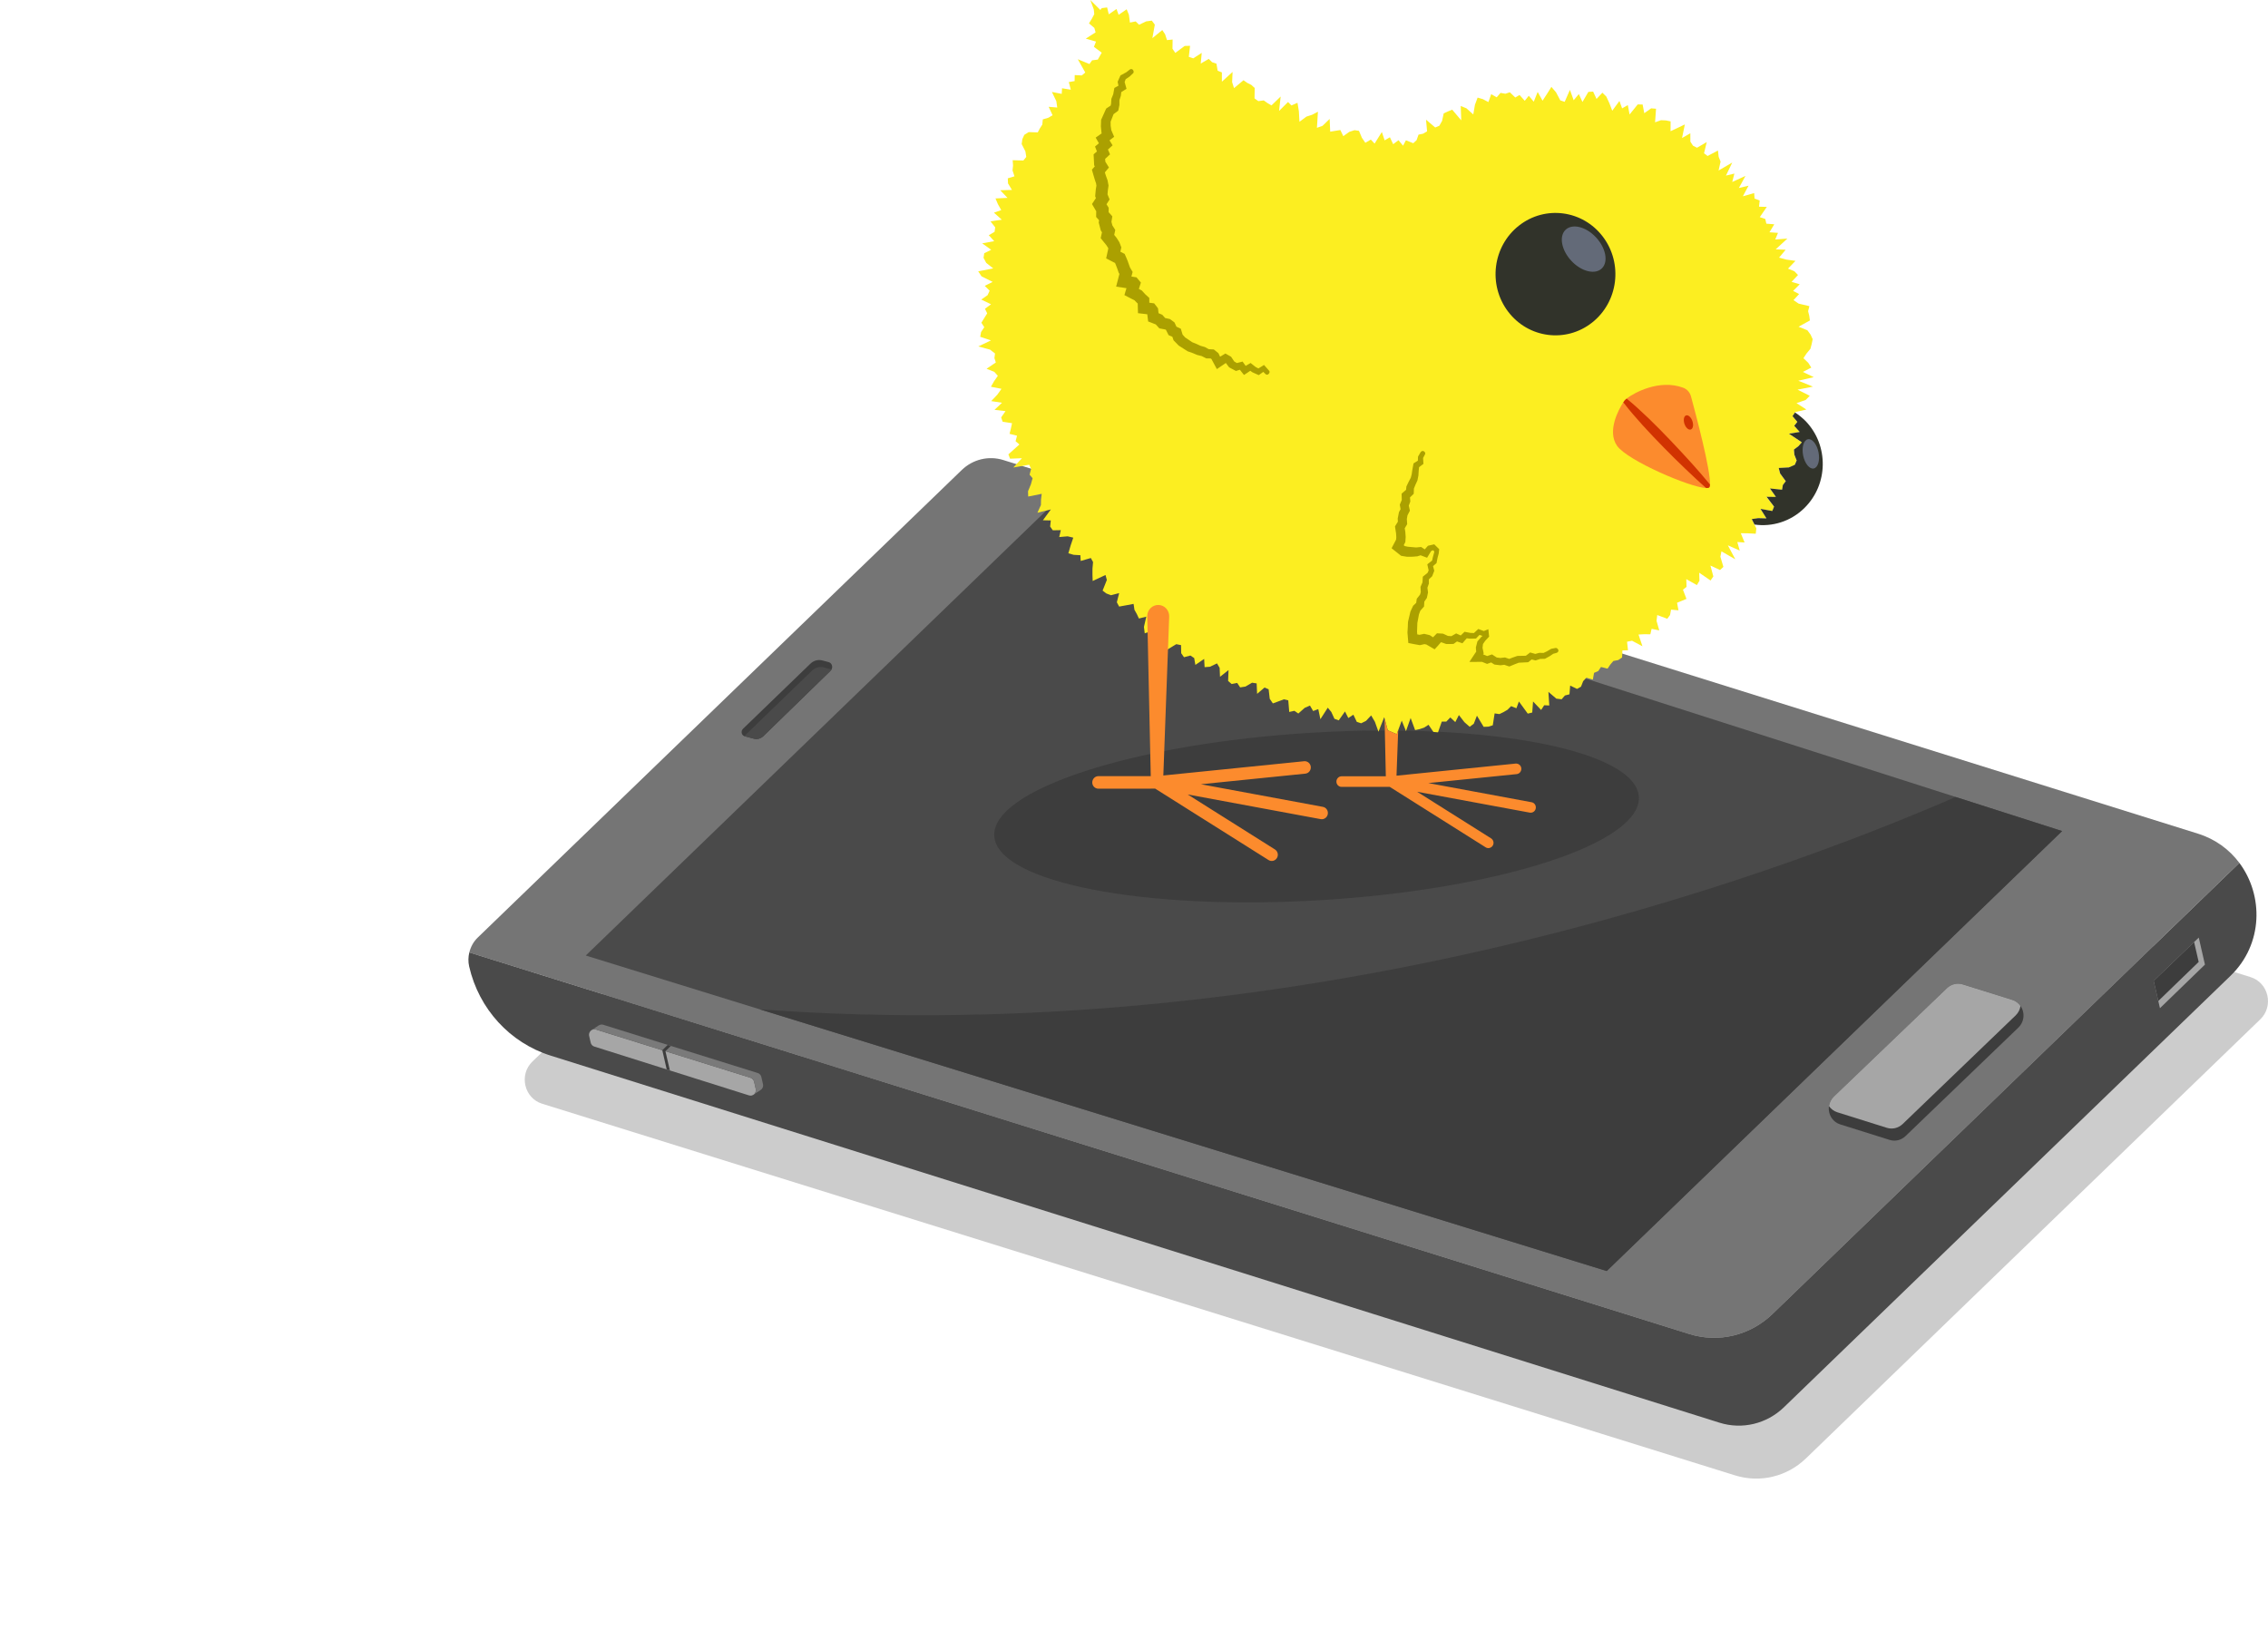 <?xml version="1.0" encoding="UTF-8"?> <svg xmlns="http://www.w3.org/2000/svg" width="153" height="110" viewBox="0 0 153 110" fill="none"> <path d="M151.828 65.927L70.659 40.538C69.518 40.182 68.28 40.477 67.413 41.313L35.92 71.619C34.994 72.509 35.358 74.091 36.573 74.469L117.055 99.546C118.731 100.067 120.55 99.632 121.825 98.403L152.481 68.773C153.404 67.884 153.04 66.308 151.828 65.927Z" fill="#CCCCCC"></path> <path d="M113.955 90.004L31.661 64.263C31.751 63.885 31.941 63.535 32.227 63.259L64.882 31.71C65.631 30.986 66.701 30.732 67.687 31.04L148.277 56.248C149.462 56.62 150.404 57.328 151.069 58.221L119.568 88.661C118.069 90.109 115.926 90.621 113.955 90.004Z" fill="#757575"></path> <path d="M113.955 90.004C115.926 90.621 118.069 90.109 119.567 88.661L151.069 58.221C152.705 60.41 152.683 63.703 150.475 65.835L120.339 94.953C119.179 96.071 117.521 96.468 115.998 95.989L37.145 71.222C34.397 70.358 32.304 68.071 31.651 65.212C31.576 64.891 31.586 64.567 31.66 64.259L113.955 90.004Z" fill="#4A4A4A"></path> <path d="M39.515 64.469L51.266 68.103L108.392 85.754L139.11 56.07L131.924 53.771L70.824 34.217L39.515 64.469Z" fill="#4A4A4A"></path> <path d="M51.266 68.103L108.389 85.757L139.11 56.074L131.924 53.774C119.229 59.291 87.82 70.771 51.266 68.103Z" fill="#3D3D3D"></path> <path d="M50.208 49.667C50.217 49.67 50.23 49.673 50.239 49.676L50.864 49.842C51.085 49.902 51.324 49.832 51.498 49.667L56.026 45.261C56.051 45.236 56.072 45.207 56.091 45.178C56.2 44.985 56.116 44.731 55.901 44.673L55.469 44.559C55.189 44.483 54.885 44.569 54.667 44.782L50.133 49.162C49.965 49.317 50.012 49.591 50.208 49.667Z" fill="#3D3D3D"></path> <path d="M50.208 49.667C50.217 49.67 50.23 49.673 50.239 49.676L50.864 49.842C51.085 49.902 51.324 49.832 51.498 49.667L56.026 45.261C56.05 45.236 56.072 45.207 56.091 45.179C56.066 45.166 56.038 45.153 56.01 45.144L55.578 45.029C55.298 44.953 54.993 45.039 54.776 45.252L50.242 49.632C50.226 49.642 50.214 49.654 50.208 49.667Z" fill="#4A4A4A"></path> <path d="M39.745 69.898L39.848 70.346C39.876 70.473 39.969 70.577 40.093 70.612L44.975 72.153L45.19 72.223L50.526 73.906C50.659 73.948 50.793 73.906 50.883 73.821C50.896 73.811 50.905 73.798 50.914 73.782C50.92 73.776 50.927 73.767 50.933 73.757C50.939 73.748 50.948 73.735 50.952 73.722C50.958 73.713 50.964 73.7 50.967 73.69C50.973 73.674 50.98 73.659 50.983 73.636C50.995 73.585 50.998 73.528 50.983 73.468L50.874 72.988C50.843 72.858 50.752 72.756 50.628 72.718L44.894 70.927L44.68 70.86L40.205 69.463C40.106 69.431 40.003 69.447 39.925 69.491C39.792 69.564 39.708 69.726 39.745 69.898Z" fill="#A6A6A6"></path> <path d="M123.579 75.453C123.71 75.637 123.899 75.787 124.142 75.863L127.472 76.908C127.848 77.029 128.252 76.93 128.542 76.657L136.163 69.329C136.349 69.151 136.455 68.929 136.492 68.7C136.539 68.411 136.471 68.109 136.306 67.871C136.175 67.68 135.983 67.528 135.734 67.455L132.413 66.416C132.04 66.299 131.632 66.397 131.346 66.67L123.713 73.989C123.523 74.17 123.414 74.395 123.38 74.627C123.34 74.913 123.411 75.215 123.579 75.453Z" fill="#3D3D3D"></path> <path d="M123.383 74.624C123.383 74.627 123.386 74.634 123.389 74.637C123.519 74.821 123.709 74.97 123.952 75.047L127.282 76.092C127.658 76.212 128.062 76.114 128.351 75.841L135.973 68.513C136.159 68.335 136.265 68.112 136.302 67.884C136.302 67.881 136.305 67.874 136.302 67.871C136.172 67.68 135.979 67.528 135.73 67.455L132.409 66.416C132.036 66.299 131.629 66.397 131.343 66.67L123.709 73.989C123.526 74.167 123.417 74.392 123.383 74.624Z" fill="#A6A6A6"></path> <path d="M39.926 69.491C40.003 69.446 40.106 69.431 40.206 69.462L44.68 70.86L44.895 70.927L50.628 72.718C50.753 72.756 50.846 72.858 50.874 72.988L50.983 73.468C51.002 73.547 50.992 73.62 50.967 73.69C50.964 73.7 50.958 73.712 50.952 73.722C50.933 73.76 50.911 73.792 50.883 73.82L51.3 73.554V73.55C51.431 73.474 51.511 73.319 51.471 73.147L51.362 72.667C51.331 72.537 51.241 72.436 51.117 72.397L45.258 70.568L45.047 70.501L40.694 69.141C40.588 69.11 40.485 69.129 40.401 69.18V69.176L39.926 69.491Z" fill="#7A7A7A"></path> <path d="M44.68 70.857L44.975 72.153L45.19 72.219L44.891 70.923L45.255 70.568L45.043 70.501L44.68 70.857Z" fill="#3D3D3D"></path> <path d="M145.288 66.178L145.711 68.023L148.746 65.082L148.329 63.259L148.015 63.561L146.992 64.542L145.288 66.178Z" fill="#A6A6A6"></path> <path d="M145.288 66.178L145.599 67.537L148.323 64.901L148.015 63.56L146.992 64.542L145.288 66.178Z" fill="#3D3D3D"></path> <path d="M67.073 56.404C66.892 53.285 76.48 50.166 88.487 49.438C100.496 48.709 110.377 50.646 110.558 53.765C110.74 56.884 101.152 60.003 89.144 60.732C77.136 61.46 67.255 59.523 67.073 56.404Z" fill="#3D3D3D"></path> <path d="M74.323 0.55L74.687 0.502L74.799 0.966L75.318 0.607L75.464 1.001L76.005 0.626L76.157 0.997L76.226 1.522L76.615 1.445L76.841 1.671L77.32 1.442L77.703 1.391L77.905 1.664L77.74 2.573L78.409 2.027L78.598 2.312L78.726 2.706L79.105 2.668L79.096 3.288L79.285 3.57L79.92 3.1L80.284 3.091L80.197 3.837L80.498 3.936L81.07 3.567L81.002 4.288L81.543 3.974L81.767 4.196L82.062 4.295L82.143 4.771L82.429 4.885V5.511L83.15 4.854L83.119 5.54L83.247 5.946L83.887 5.413L84.139 5.591L84.41 5.727L84.643 5.937L84.631 6.639L84.886 6.823L85.252 6.775L85.507 6.956L85.775 7.112L86.394 6.512L86.285 7.487L86.891 6.883L87.121 7.115L87.529 6.934L87.622 7.5L87.662 8.217L88.132 7.868L88.508 7.747L88.909 7.538L88.841 8.624L89.217 8.491L89.699 8.024L89.736 8.884L90.081 8.827L90.42 8.773L90.619 9.186L91.024 8.897L91.375 8.783L91.677 8.827L91.873 9.294L92.106 9.634L92.476 9.418L92.731 9.688L93.219 8.907L93.409 9.469L93.763 9.262L93.984 9.729L94.344 9.459L94.649 9.831L94.845 9.466L95.34 9.663L95.563 9.456L95.694 9.085L96.008 9.018L96.272 8.862L96.201 8.075L96.82 8.602L97.099 8.484L97.283 8.157L97.392 7.652L97.675 7.519L97.967 7.401L98.576 8.119L98.542 7.15L98.928 7.309L99.388 7.722L99.5 7.071L99.68 6.585L100.035 6.69L100.408 6.887L100.598 6.353L100.968 6.566L101.226 6.267L101.555 6.324L101.854 6.226L102.221 6.578L102.51 6.41L102.861 6.801L103.132 6.461L103.468 6.861L103.732 6.204L104.061 6.794L104.354 6.347L104.658 5.864L104.969 6.226L105.259 6.772L105.554 6.871L105.908 6.064L106.16 6.763L106.509 6.347L106.754 6.88L107.152 6.2L107.473 6.181L107.703 6.677L108.098 6.254L108.362 6.515L108.576 6.979L108.763 7.471L109.248 6.813L109.428 7.312L109.814 7.09L109.932 7.725L110.482 7.045L110.812 7.052L110.924 7.639L111.387 7.309L111.717 7.338L111.652 8.252L112.053 8.109L112.385 8.125L112.7 8.189L112.696 8.853L113.163 8.634L113.66 8.395L113.471 9.313L114.03 8.992L114.033 9.555L114.211 9.831L114.481 9.968L115.137 9.586L114.954 10.342L115.196 10.524L115.893 10.155L115.943 10.581L116.07 10.905L115.936 11.505L116.857 10.968L116.434 11.848L117.003 11.711L116.857 12.277L117.749 11.87L117.305 12.684L117.958 12.528L117.575 13.243L118.337 13.027L118.362 13.398L118.71 13.528L118.663 13.945L119.189 13.96L118.716 14.65L119.086 14.774L119.158 15.091L119.693 15.133L119.369 15.672L119.944 15.711L119.758 16.159L120.576 16.098L119.789 16.822L120.461 16.851L120.016 17.381L120.498 17.512L121.123 17.601L120.619 18.125L121.051 18.303L121.294 18.554L120.859 19.017L121.409 19.179L120.964 19.627L121.369 19.84L120.989 20.25L121.338 20.485L122.062 20.656L121.975 20.996L122.053 21.308L122.096 21.622L121.331 22.044L121.925 22.283L122.143 22.578L122.283 22.886L122.217 23.21L122.13 23.534L121.863 23.858L121.661 24.169L121.987 24.481L122.19 24.802L121.62 25.094L122.357 25.446L121.313 25.688L122.301 26.085L121.263 26.291L122.087 26.704L121.813 26.984L121.194 27.2L121.86 27.632L121.107 27.803L120.924 28.073L121.25 28.461L121.036 28.728L121.409 29.144L120.685 29.261L121.549 29.846L121.322 30.106L121.017 30.335L121.045 30.678L121.201 31.072L121.076 31.364L120.675 31.539L119.988 31.577L120.088 31.955L120.467 32.473L120.271 32.724L120.215 33.048L119.397 32.962L119.801 33.534L119.167 33.524L119.677 34.188L119.556 34.483L118.76 34.34L119.164 34.982L118.601 34.966L118.172 35.033L118.483 35.646L118.443 36.011L117.914 35.983L117.435 35.976L117.69 36.602L117.199 36.57L117.364 37.148L116.561 36.793L117.065 37.736L116.129 37.199L116.058 37.561L116.26 38.248L116.033 38.46L115.386 38.158L115.582 38.892L115.395 39.166L114.63 38.641L114.646 39.181L114.472 39.477L113.757 39.073L113.775 39.594L113.533 39.788L113.769 40.407L113.452 40.538L113.135 40.668L113.231 41.179L112.731 41.132L112.662 41.497L112.476 41.748L111.798 41.497L111.751 41.888L111.935 42.532L111.418 42.428L111.334 42.796L110.921 42.79L110.535 42.812L110.8 43.603L110.097 43.231L109.761 43.298L109.826 43.873L109.45 43.886L109.425 44.362L109.167 44.534L108.838 44.597L108.632 44.839L108.446 45.115L108.004 45.001L107.818 45.277L107.535 45.398L107.454 45.855L107.019 45.725L106.801 45.957L106.655 46.331L106.387 46.481L105.924 46.255L105.877 46.846L105.57 46.925L105.349 47.18L104.991 47.138L104.456 46.681L104.515 47.599L104.173 47.583L103.965 47.901L103.421 47.329L103.365 48.075L103.063 48.148L102.466 47.329L102.298 47.786L101.941 47.643L101.698 47.888L101.431 48.044L101.151 48.18L100.828 48.133L100.703 48.936L100.402 49.028L100.088 49.041L99.634 48.288L99.422 48.831L99.145 49.038L98.788 48.723L98.418 48.244L98.175 48.72L97.84 48.406L97.566 48.688L97.264 48.685L97.009 49.41L96.698 49.384L96.369 48.901L96.073 49.092L95.769 49.194L95.464 49.26L95.162 48.444L94.848 49.33L94.562 48.622L94.223 49.533L93.922 49.403L93.62 49.273L93.381 48.387L92.992 49.371L92.752 48.701L92.498 48.269L92.152 48.638L91.823 48.8L91.53 48.704L91.3 48.221L90.958 48.444L90.734 48.002L90.311 48.603L90.022 48.498L89.811 48.037L89.572 47.748L89.074 48.526L88.931 47.843L88.586 47.974L88.371 47.605L88.017 47.758L87.585 48.142L87.32 47.958L86.972 48.037L86.907 47.253L86.614 47.183L86.241 47.323L85.868 47.459L85.657 47.148L85.582 46.506L85.305 46.389L84.805 46.814L84.774 46.109L84.466 46.062L84.021 46.322L83.66 46.379L83.461 46.077L83.088 46.151L82.849 45.944L82.877 45.21L82.302 45.664L82.277 45.061L82.1 44.759L81.627 44.985L81.263 45.013L81.232 44.457L80.641 44.861L80.56 44.4L80.305 44.229L79.873 44.343L79.683 44.07L79.674 43.527L79.351 43.463L78.716 43.847L78.688 43.349L78.43 43.184L78.446 42.641L78.076 42.628L77.746 42.555L77.224 42.729L77.171 42.297L77.33 41.605L76.832 41.732L76.689 41.427L76.531 41.144L76.471 40.744L75.99 40.836L75.498 40.925L75.343 40.636L75.498 40.017L74.942 40.16L74.631 40.039L74.382 39.848L74.668 39.13L74.578 38.794L73.713 39.2L73.698 38.791V38.374L73.738 37.923L73.589 37.65L72.905 37.847L72.883 37.46L72.432 37.434L72.072 37.33L72.224 36.809L72.404 36.275L72.025 36.186L71.456 36.234L71.562 35.77L71.021 35.779L70.843 35.525L70.887 35.115L70.355 35.103L70.89 34.372L69.985 34.595L70.221 34.074L70.228 33.705L70.274 33.318L69.363 33.502L69.351 33.146L69.544 32.679L69.659 32.266L69.457 32.028L69.559 31.628L69.428 31.355L68.359 31.542L68.94 30.916L68.138 30.948L68.026 30.656L68.769 29.989L68.511 29.766L68.611 29.398L68.104 29.271L68.197 28.906L68.272 28.553L67.638 28.454L67.538 28.162L67.833 27.74L67.09 27.651L67.597 27.174L66.866 27.063L67.283 26.625L67.56 26.234L66.848 26.094L67.056 25.729L67.314 25.358L67.081 25.094L66.555 24.881L67.18 24.455L67.084 24.163L67.124 23.849L66.785 23.588L65.996 23.375L66.851 22.966L66.126 22.724L66.182 22.403L66.4 22.076L66.204 21.774L66.4 21.457L66.596 21.142L66.447 20.834L66.854 20.529L66.198 20.212L66.624 19.913L66.761 19.614L66.431 19.287L66.966 19.02L66.216 18.646L65.99 18.306L67.003 18.109L66.534 17.74L66.35 17.397L66.397 17.086L66.866 16.854L66.26 16.419L67.069 16.27L66.702 15.87L67.093 15.644L67.137 15.339L66.817 14.932L67.582 14.824L67.053 14.348L67.544 14.176L67.32 13.776L67.156 13.389L67.967 13.351L67.476 12.836L68.266 12.814L68.001 12.375L67.986 12.032L68.437 11.896L68.306 11.499L68.34 11.171L68.315 10.809L69.037 10.829L69.233 10.59L69.174 10.212L68.922 9.72L68.968 9.386L69.099 9.1L69.394 8.913L70.007 8.932L70.15 8.662L70.315 8.405L70.346 8.055L70.722 7.944L71.008 7.776L70.744 7.207L71.322 7.255L71.26 6.826L70.962 6.204L71.624 6.334L71.646 5.956L72.236 6.051L72.103 5.537L72.494 5.47L72.501 5.066L72.98 5.089L73.213 4.892L72.709 3.996L73.493 4.32L73.673 4.069L74.058 4.021L74.323 3.554L73.797 3.161L73.937 2.805L73.247 2.605L73.909 2.185L73.825 1.884L73.462 1.576L73.66 1.258L73.819 0.956L73.788 0.638L73.552 0L74.23 0.673L74.323 0.55Z" fill="#FCEE21"></path> <path d="M75.675 5.044L75.992 4.869L75.967 4.888L76.225 4.685C76.421 4.574 76.53 4.841 76.449 4.933L76.21 5.158L76.2 5.168L76.188 5.174L75.936 5.346L75.868 5.536L75.961 5.87L75.995 5.991L75.889 6.057L75.641 6.216L75.612 6.454L75.609 6.473L75.603 6.489L75.516 6.759V7.061V7.08L75.513 7.099L75.451 7.401L75.438 7.464L75.389 7.503L75.121 7.703L74.922 8.211L74.925 8.487L74.969 8.783L75.109 9.107L75.162 9.231L75.056 9.31L74.848 9.469L74.981 9.685L75.056 9.806L74.95 9.901L74.742 10.088L74.835 10.304L74.882 10.415L74.795 10.495L74.552 10.72L74.568 10.911L74.745 11.197L74.81 11.302L74.729 11.397L74.534 11.629L74.602 11.848L74.711 12.153L74.717 12.166L74.72 12.181L74.776 12.486L74.782 12.515L74.779 12.544L74.736 12.848L74.714 13.115L74.82 13.376L74.854 13.458L74.807 13.531L74.645 13.782L74.767 13.976L74.792 14.018V14.065L74.788 14.316L74.984 14.535L75.037 14.596L75.025 14.675L74.978 14.967L75.04 15.206L75.199 15.456L75.236 15.517L75.221 15.587L75.165 15.85L75.323 16.044L75.329 16.054L75.336 16.063L75.504 16.33L75.513 16.343L75.519 16.358L75.628 16.644L75.647 16.692L75.634 16.743L75.581 16.981L75.818 17.105L75.871 17.13L75.892 17.184C75.954 17.327 76.023 17.467 76.076 17.616C76.132 17.759 76.178 17.899 76.225 18.039L76.371 18.287L76.409 18.347L76.39 18.417L76.325 18.658L76.611 18.703L76.67 18.712L76.71 18.76L76.906 18.995L76.965 19.065L76.937 19.154L76.828 19.494L77.009 19.592L77.034 19.605L77.052 19.627L77.254 19.849L77.478 20.053L77.531 20.1V20.173L77.534 20.424L77.798 20.459L77.864 20.469L77.904 20.523L78.091 20.764L78.119 20.802L78.125 20.85L78.156 21.133L78.374 21.222L78.408 21.238L78.433 21.266L78.601 21.457L78.89 21.52L78.924 21.527L78.952 21.546L79.195 21.727L79.229 21.752L79.247 21.79L79.362 22.041L79.59 22.146L79.658 22.178L79.68 22.251L79.779 22.578L79.953 22.769C80.115 22.873 80.277 22.981 80.435 23.093L80.712 23.204L80.986 23.331L81.275 23.413L81.293 23.42L81.309 23.429L81.542 23.559L81.831 23.575L81.884 23.578L81.925 23.61L82.167 23.807L82.195 23.829L82.211 23.864L82.307 24.068L82.587 23.899L82.668 23.852L82.749 23.899L83.013 24.049L83.047 24.068L83.069 24.099L83.259 24.385L83.439 24.493L83.716 24.424L83.825 24.395L83.89 24.487L84.033 24.687L84.269 24.547L84.366 24.49L84.453 24.56L84.704 24.76L84.891 24.859L85.155 24.697L85.27 24.624L85.361 24.725L85.622 25.021C85.712 25.122 85.538 25.373 85.379 25.246L85.221 25.09L85.009 25.243L84.919 25.31L84.788 25.253C84.692 25.208 84.593 25.167 84.496 25.122L84.49 25.119L84.462 25.1L84.344 25.017L84.126 25.164L83.921 25.3L83.747 25.081L83.644 24.948L83.489 24.995L83.377 25.03L83.24 24.957L82.963 24.808L82.913 24.779L82.854 24.703L82.696 24.49L82.444 24.662L82.09 24.903L81.866 24.487L81.729 24.23L81.67 24.185L81.465 24.182H81.38L81.272 24.128L81.063 24.023L80.793 23.956L80.774 23.953L80.721 23.931L80.448 23.817L80.168 23.718L80.127 23.706L80.068 23.668C79.9 23.556 79.729 23.448 79.558 23.343L79.518 23.318L79.462 23.261L79.241 23.035L79.167 22.959L79.123 22.826L79.086 22.718L79.008 22.686L78.834 22.613L78.734 22.413L78.657 22.257L78.626 22.235L78.38 22.187L78.212 22.155L78.075 22.006L77.969 21.889L77.774 21.812L77.456 21.689L77.41 21.323L77.394 21.203L77.279 21.19L76.769 21.13L76.754 20.583L76.751 20.475L76.713 20.443L76.698 20.431L76.67 20.402L76.539 20.265L76.318 20.151L75.852 19.91L75.992 19.443L75.295 19.338L75.479 18.627L75.516 18.48L75.501 18.455L75.466 18.398L75.442 18.328L75.37 18.118C75.345 18.045 75.32 17.985 75.295 17.921C75.274 17.864 75.252 17.804 75.224 17.747L75.072 17.667L74.621 17.435L74.733 16.924L74.767 16.762L74.754 16.727L74.642 16.549L74.462 16.327L74.254 16.069L74.322 15.755L74.341 15.676L74.319 15.641L74.26 15.549L74.235 15.453L74.157 15.155L74.12 15.015L74.142 14.882L74.145 14.862L74.117 14.831L73.946 14.637L73.949 14.386L73.952 14.252L73.877 14.126L73.666 13.767L73.887 13.433L73.93 13.366L73.88 13.239L73.893 13.1L73.924 12.766L73.965 12.524L73.94 12.372L73.853 12.112L73.756 11.784L73.66 11.448L73.856 11.225L73.812 11.152L73.806 11.028L73.79 10.714L73.775 10.412L73.971 10.244L73.999 10.218L73.871 9.888L74.132 9.666L73.915 9.285L74.285 9.024L74.322 8.999L74.306 8.954L74.303 8.913L74.272 8.583L74.266 8.529V8.519L74.278 8.195L74.282 8.084L74.31 8.024L74.568 7.449L74.627 7.322L74.704 7.271L74.922 7.128L74.953 7.01L74.969 6.747L74.975 6.667L74.987 6.635L75.099 6.359L75.146 6.099L75.177 5.933L75.286 5.873L75.451 5.784L75.417 5.616L75.398 5.521L75.423 5.46C75.463 5.365 75.507 5.27 75.55 5.174L75.591 5.085L75.675 5.044Z" fill="#ABA000"></path> <path d="M96.001 30.9L96.02 31.205L96.026 31.297L95.954 31.351L95.731 31.52L95.706 31.758L95.687 32.072V32.085L95.684 32.094L95.625 32.396L95.622 32.415L95.612 32.434L95.485 32.711L95.382 32.965L95.373 33.248L95.37 33.317L95.32 33.365L95.118 33.559L95.136 33.8L95.14 33.838L95.127 33.873L95.037 34.115L95.099 34.394L95.112 34.455L95.084 34.508L94.95 34.766L94.906 35.02L94.925 35.315L94.928 35.369L94.9 35.414L94.763 35.642L94.804 35.897V35.903V35.909L94.826 36.217V36.227V36.236L94.807 36.538L94.804 36.573L94.788 36.605L94.695 36.786L94.77 36.846L94.975 36.888C95.161 36.907 95.348 36.926 95.535 36.938L95.814 36.91L95.87 36.904L95.917 36.935L96.116 37.066L96.293 36.865L96.328 36.824L96.377 36.811L96.666 36.745L96.754 36.726L96.819 36.789L97.03 36.996L97.089 37.053L97.08 37.135L97.058 37.323V37.336L97.055 37.348L96.977 37.641L96.918 37.939L96.906 37.996L96.862 38.034L96.673 38.196L96.741 38.45L96.757 38.505L96.738 38.555L96.629 38.841L96.617 38.876L96.589 38.901L96.39 39.092L96.393 39.343V39.375L96.383 39.403L96.293 39.654L96.331 39.947L96.334 39.975L96.328 40.004L96.265 40.306L96.259 40.337L96.24 40.366L96.085 40.595L96.069 40.861L96.066 40.922L96.026 40.966L95.817 41.201L95.724 41.449C95.69 41.643 95.653 41.837 95.615 42.03C95.612 42.23 95.606 42.427 95.594 42.627L95.609 42.802L95.761 42.831L96.048 42.77L96.082 42.764L96.116 42.774L96.421 42.847L96.449 42.853L96.474 42.869L96.673 42.999L96.884 42.783L96.937 42.729L97.011 42.732L97.319 42.751L97.35 42.755L97.379 42.767L97.674 42.904L97.91 42.923L98.162 42.777L98.234 42.736L98.308 42.77L98.541 42.875L98.74 42.685L98.799 42.627L98.88 42.643L99.191 42.701L99.431 42.713L99.651 42.507L99.726 42.437L99.819 42.472L100.099 42.577L100.202 42.535L100.404 42.453L100.426 42.672L100.447 42.875L100.457 42.952L100.404 43.009L100.193 43.234L100.043 43.453L100.012 43.708L100.077 44.022L100.09 44.089L100.053 44.146L100.043 44.158H100.074L100.102 44.171L100.326 44.263L100.578 44.178L100.653 44.152L100.718 44.197L100.97 44.362L101.212 44.394L101.492 44.362L101.53 44.359L101.564 44.371L101.809 44.457L102.046 44.365L102.344 44.263L102.369 44.254H102.394C102.574 44.254 102.755 44.248 102.935 44.244L103.159 44.073L103.224 44.022L103.302 44.044L103.572 44.12L103.815 44.054L103.837 44.047H103.862L104.129 44.054L104.362 43.943L104.62 43.79L104.645 43.777L104.673 43.771L104.962 43.714C105.105 43.736 105.23 43.939 105.025 44.044L104.782 44.111L104.543 44.273L104.527 44.282L104.26 44.428L104.225 44.448L104.163 44.451L103.902 44.457C103.815 44.486 103.728 44.517 103.641 44.543L103.582 44.559L103.51 44.54L103.324 44.495L103.156 44.632L103.097 44.679L103 44.686C102.82 44.699 102.637 44.708 102.456 44.714L102.204 44.81C102.111 44.851 102.018 44.889 101.921 44.927L101.822 44.968L101.713 44.934L101.48 44.854L101.247 44.883L101.212 44.886L101.172 44.88L100.873 44.845L100.808 44.835L100.746 44.794L100.594 44.695L100.426 44.756L100.317 44.794L100.202 44.746L99.981 44.657H99.742L99.126 44.66L99.468 44.139C99.505 44.082 99.546 44.025 99.586 43.965C99.58 43.898 99.571 43.834 99.567 43.768L99.564 43.676L99.645 43.361L99.667 43.272L99.686 43.253L99.897 43.012L99.916 42.986C99.95 42.961 99.981 42.932 100.012 42.904L99.807 42.837C99.745 42.901 99.679 42.964 99.62 43.031L99.574 43.082L99.48 43.085L99.16 43.091L99.132 43.088L98.946 43.066L98.759 43.282L98.656 43.403L98.46 43.336L98.29 43.279L98.112 43.406L98.053 43.447L97.919 43.45L97.602 43.453H97.568L97.478 43.422L97.245 43.339H97.198C97.139 43.412 97.077 43.485 97.015 43.555L96.781 43.809L96.452 43.618L96.222 43.485C96.178 43.476 96.135 43.469 96.091 43.46L95.867 43.511L95.78 43.53L95.681 43.511C95.578 43.492 95.475 43.476 95.376 43.456L95.006 43.383L94.975 43.012L94.95 42.701L94.947 42.656L94.95 42.627L94.969 42.323C94.975 42.221 94.975 42.119 94.981 42.018L94.987 41.948L94.99 41.932C95.04 41.735 95.087 41.535 95.13 41.338L95.143 41.278L95.152 41.255C95.192 41.16 95.236 41.065 95.283 40.973L95.332 40.868L95.367 40.836L95.538 40.674L95.556 40.537L95.575 40.401L95.622 40.34L95.796 40.121L95.846 39.95L95.833 39.696L95.827 39.597L95.849 39.55L95.96 39.295L95.976 39.044L95.985 38.908L96.06 38.847L96.303 38.651C96.328 38.597 96.352 38.543 96.377 38.489L96.315 38.206L96.287 38.076L96.377 38.003C96.455 37.942 96.533 37.882 96.61 37.822L96.663 37.583L96.744 37.291L96.757 37.202C96.729 37.177 96.704 37.151 96.676 37.126C96.635 37.139 96.595 37.151 96.558 37.167C96.526 37.212 96.495 37.259 96.467 37.307L96.359 37.485L96.272 37.631L96.02 37.536L95.836 37.466C95.755 37.491 95.671 37.52 95.591 37.542H95.516C95.416 37.552 95.317 37.564 95.217 37.564C95.118 37.564 95.018 37.571 94.919 37.564L94.872 37.558C94.788 37.548 94.704 37.532 94.62 37.517L94.515 37.498L94.418 37.421C94.347 37.364 94.275 37.307 94.204 37.25L93.877 36.989L94.07 36.621L94.182 36.405L94.194 36.243L94.179 35.989L94.135 35.7L94.107 35.516L94.201 35.36C94.232 35.306 94.266 35.255 94.3 35.201L94.294 35.052L94.291 34.982L94.3 34.937L94.359 34.636L94.375 34.55L94.406 34.496L94.484 34.353C94.474 34.302 94.465 34.251 94.456 34.2L94.431 34.048L94.474 33.946L94.564 33.733L94.558 33.527L94.552 33.308L94.689 33.19L94.854 33.047C94.857 33.006 94.86 32.962 94.866 32.92L94.875 32.828L94.894 32.787L95.031 32.501L95.171 32.237C95.189 32.161 95.211 32.082 95.233 32.005L95.227 32.047L95.273 31.726L95.332 31.405L95.357 31.265L95.438 31.215L95.65 31.081C95.653 31.014 95.653 30.948 95.656 30.881L95.662 30.805L95.674 30.783L95.839 30.503C95.979 30.319 96.197 30.509 96.138 30.643L96.001 30.9Z" fill="#ABA000"></path> <path d="M101.73 21.015C100.368 19.208 100.698 16.615 102.467 15.224C104.236 13.833 106.774 14.17 108.136 15.977C109.498 17.784 109.167 20.377 107.398 21.768C105.629 23.159 103.091 22.822 101.73 21.015Z" fill="#31332A"></path> <path d="M105.606 15.511C105.155 15.958 105.342 16.899 106.019 17.616C106.697 18.331 107.615 18.55 108.065 18.106C108.516 17.658 108.33 16.718 107.652 16C106.974 15.282 106.057 15.066 105.606 15.511Z" fill="#636A78"></path> <path d="M121.091 27.829L120.923 28.077L121.25 28.464L121.038 28.728L121.408 29.144L120.684 29.261L121.551 29.843L121.324 30.103L121.02 30.332L121.048 30.675L121.203 31.066L121.079 31.358L120.678 31.536L119.99 31.574L120.09 31.949L120.469 32.466L120.273 32.721L120.217 33.041L119.4 32.956L119.804 33.527L119.173 33.518L119.679 34.182L119.558 34.477L118.762 34.334L119.166 34.976L118.604 34.96L118.174 35.023L118.361 35.392C119.552 35.56 120.805 35.189 121.735 34.267C123.339 32.679 123.377 30.065 121.825 28.429C121.598 28.201 121.352 27.997 121.091 27.829Z" fill="#31332A"></path> <path d="M121.641 30.732C121.532 30.187 121.674 29.696 121.96 29.636C122.246 29.575 122.567 29.968 122.676 30.512C122.786 31.057 122.643 31.548 122.357 31.608C122.072 31.669 121.751 31.276 121.641 30.732Z" fill="#636A78"></path> <path d="M109.608 27.006C109.583 27.035 109.549 27.082 109.508 27.146C109.179 27.641 108.408 29.093 109.082 30.071C109.776 31.078 114.061 32.905 115.099 32.927C115.196 32.93 115.267 32.914 115.301 32.883C115.332 32.851 115.348 32.784 115.354 32.689C115.41 31.748 114.412 27.988 114.076 26.749C114.002 26.472 113.806 26.256 113.544 26.158C111.928 25.564 110.227 26.507 109.732 26.892C109.673 26.942 109.63 26.981 109.608 27.006Z" fill="#FC8B2D"></path> <path d="M109.608 27.006C109.583 27.035 109.549 27.082 109.509 27.146C109.919 27.683 110.364 28.191 110.815 28.693C111.275 29.198 111.744 29.693 112.223 30.179C112.699 30.668 113.184 31.145 113.678 31.618C114.145 32.063 114.614 32.508 115.102 32.93C115.199 32.933 115.27 32.917 115.305 32.886C115.336 32.854 115.351 32.787 115.357 32.692C114.944 32.184 114.518 31.698 114.083 31.215C113.625 30.71 113.162 30.208 112.69 29.715C112.22 29.22 111.741 28.734 111.253 28.261C110.762 27.791 110.264 27.327 109.736 26.895C109.673 26.942 109.63 26.98 109.608 27.006Z" fill="#D13301"></path> <path d="M113.725 28.035C113.582 28.102 113.548 28.366 113.644 28.626C113.741 28.887 113.936 29.039 114.079 28.972C114.223 28.906 114.257 28.642 114.16 28.381C114.061 28.124 113.868 27.968 113.725 28.035Z" fill="#D13301"></path> <path d="M74.098 52.367H77.63L77.394 41.589C77.394 41.573 77.394 41.557 77.394 41.545C77.409 41.125 77.754 40.801 78.162 40.817C78.572 40.833 78.889 41.186 78.874 41.602L78.479 52.322L87.975 51.36C88.202 51.338 88.404 51.506 88.426 51.738C88.448 51.97 88.283 52.176 88.056 52.198L81.013 52.913L89.241 54.438C89.465 54.479 89.614 54.698 89.573 54.927C89.536 55.13 89.365 55.273 89.169 55.273C89.144 55.273 89.12 55.27 89.095 55.267L80.121 53.602L86.007 57.312C86.2 57.433 86.262 57.694 86.141 57.891C86.022 58.087 85.767 58.151 85.575 58.027L77.929 53.209L74.095 53.212C73.868 53.212 73.684 53.024 73.684 52.792C73.687 52.554 73.871 52.367 74.098 52.367Z" fill="#FC8B2D"></path> <path d="M90.154 52.735C90.154 52.932 90.31 53.091 90.503 53.091L93.749 53.088L100.223 57.169C100.384 57.274 100.599 57.22 100.702 57.052C100.804 56.887 100.751 56.668 100.587 56.563L95.602 53.421L103.199 54.828C103.22 54.832 103.242 54.832 103.261 54.832C103.429 54.832 103.575 54.711 103.603 54.539C103.637 54.346 103.513 54.161 103.323 54.127L96.355 52.834L102.315 52.23C102.505 52.211 102.645 52.036 102.629 51.839C102.611 51.646 102.44 51.503 102.247 51.519L94.209 52.335L94.324 49.251L94.222 49.53L93.917 49.4L93.615 49.27L93.404 48.479L93.488 52.376H90.5C90.31 52.379 90.154 52.538 90.154 52.735Z" fill="#FC8B2D"></path> </svg> 